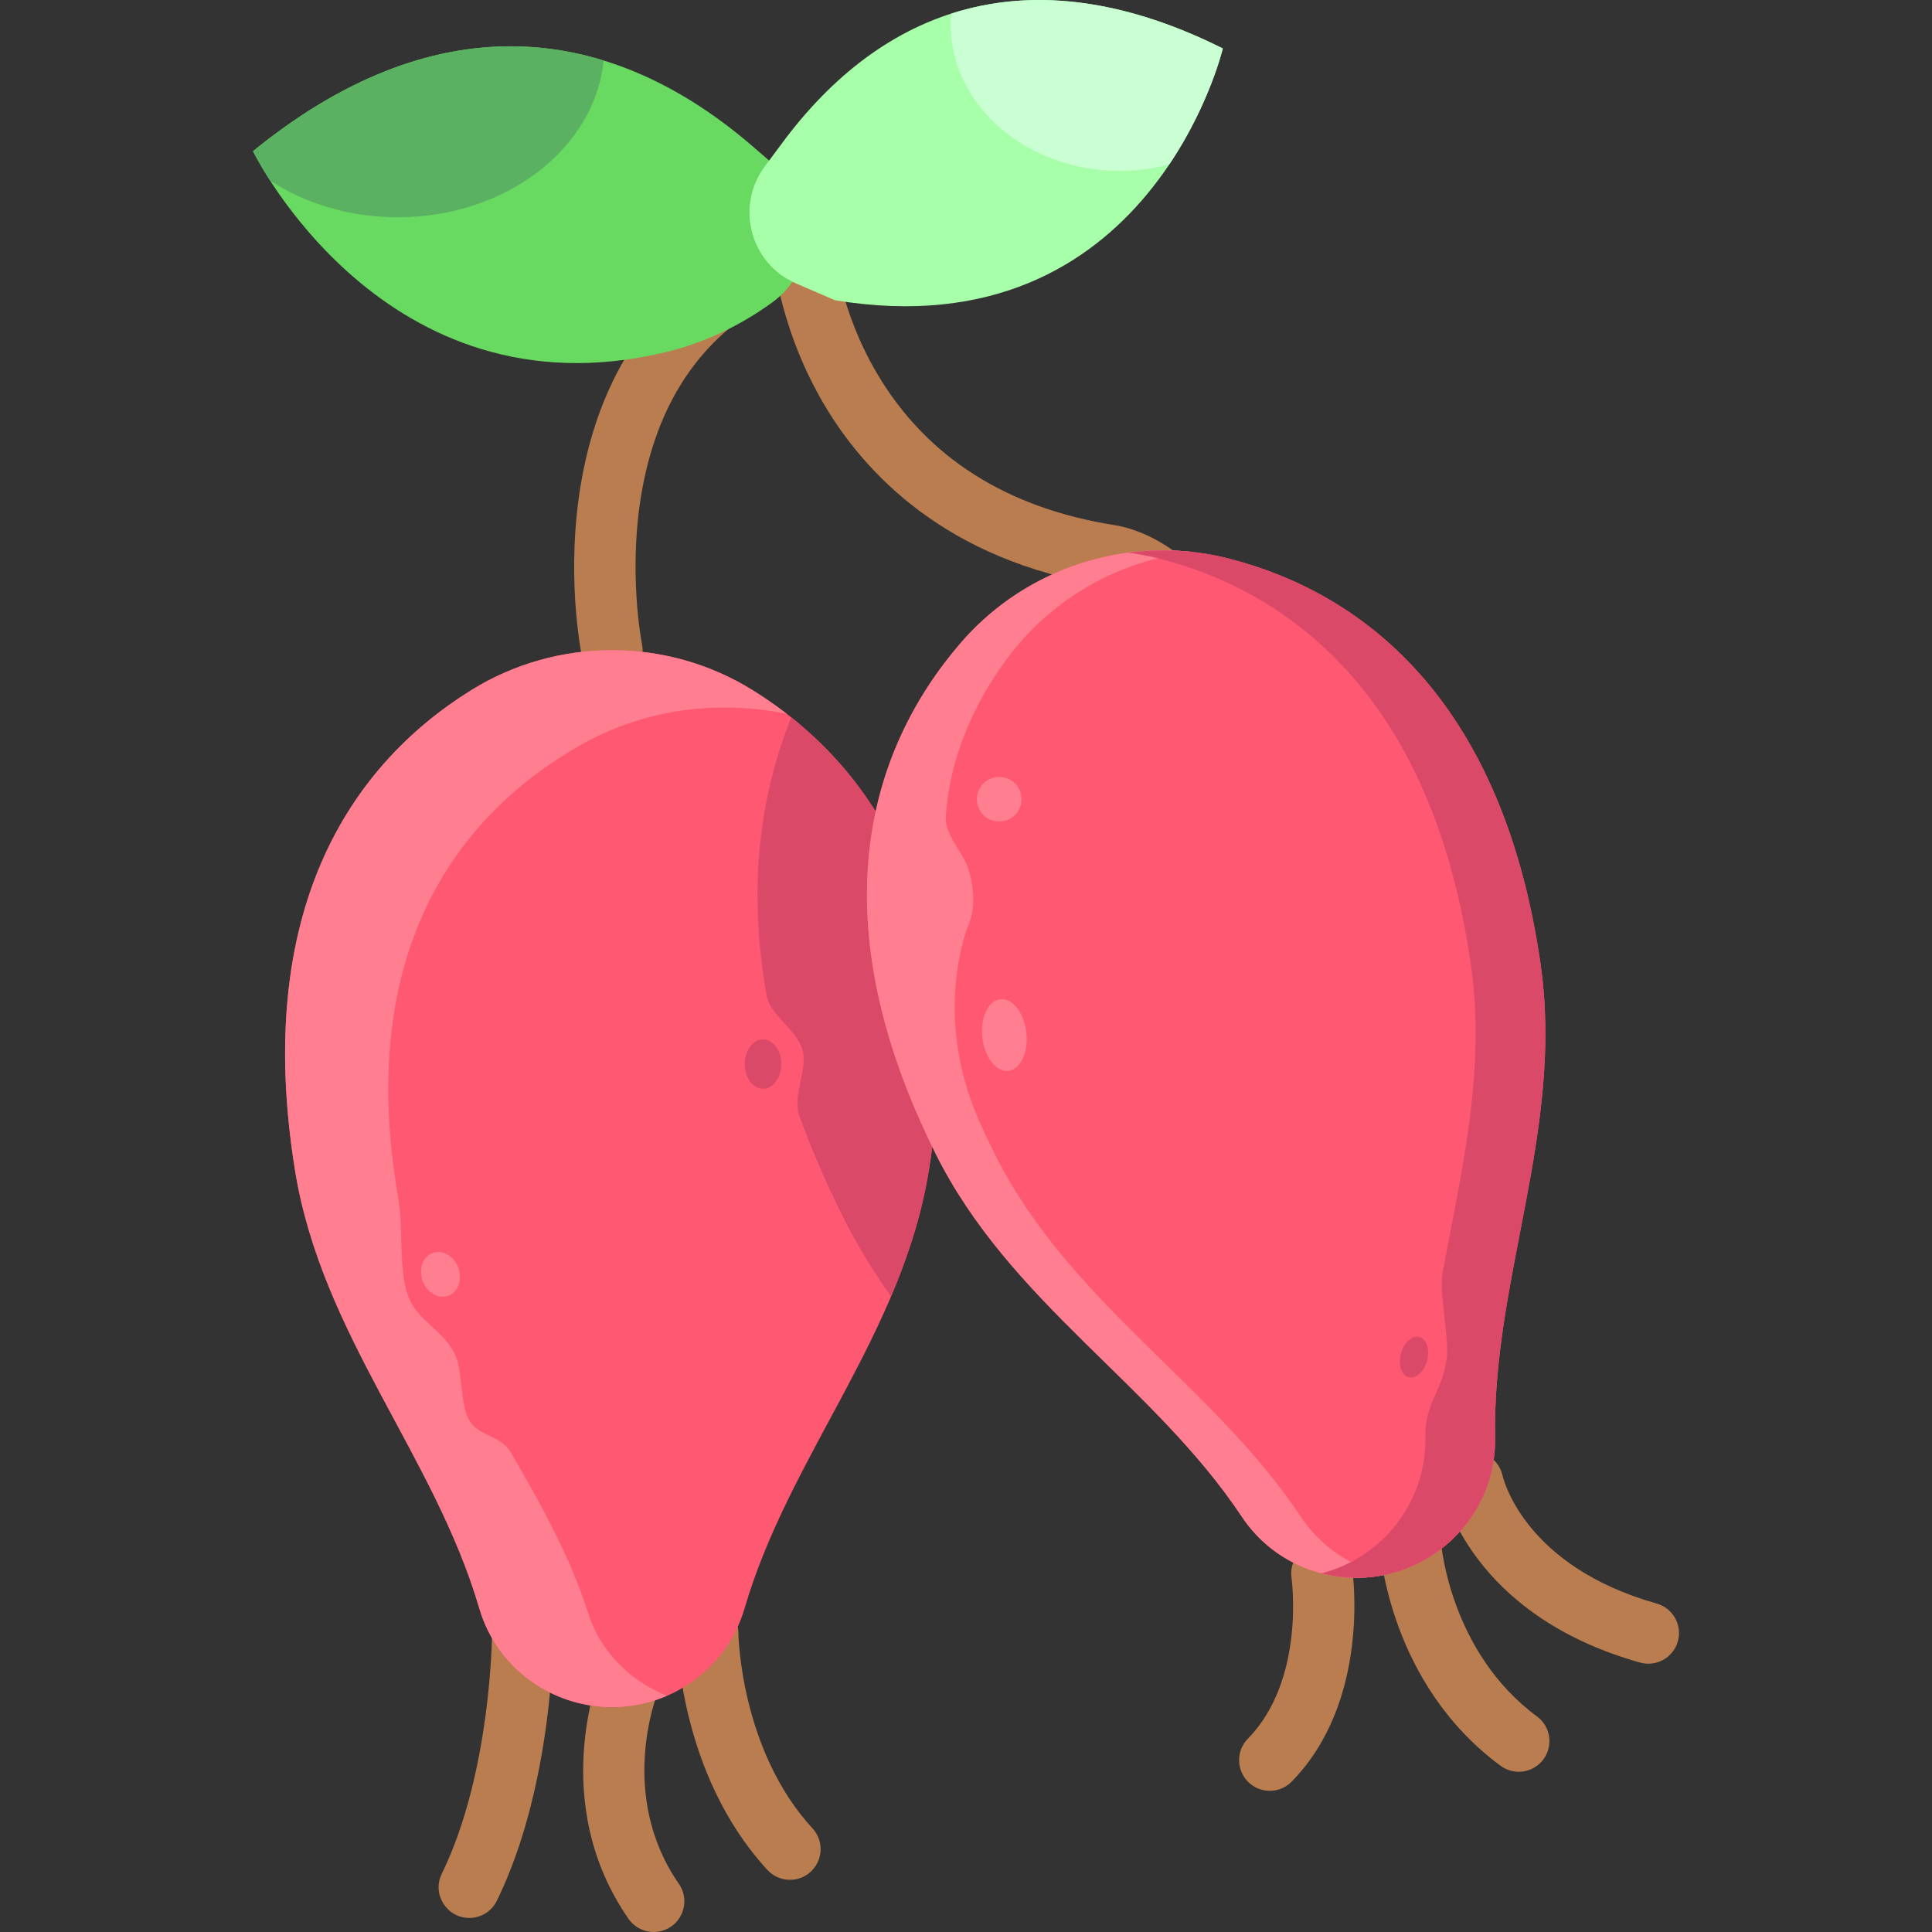 <svg id="Layer_1" enable-background="new 0 0 504.002 504.002" height="512" viewBox="0 0 504.002 504.002" width="512" xmlns="http://www.w3.org/2000/svg"><rect x="0" y="0" width="504.002" height="504.002" fill="#333333" stroke="none"/><g fill="#b97d50"><path d="m163.95 500.557c-21.057-30.387-7.678-63.863-7.098-65.273 1.68-4.087 6.355-6.036 10.441-4.357 4.078 1.677 6.029 6.336 4.367 10.416-.451 1.121-10.562 27.009 5.441 50.102 2.516 3.632 1.612 8.615-2.019 11.132-3.655 2.531-8.631 1.588-11.132-2.02z"/><path d="m122.422 500.337c-5.856 0-9.796-6.173-7.18-11.519 12.925-26.41 13.118-62.448 13.119-62.81.005-4.414 3.588-7.993 8.002-7.993 4.392 0 7.998 3.561 7.998 7.998 0 1.621-.167 40.048-14.748 69.838-1.388 2.837-4.233 4.486-7.191 4.486z"/><path d="m200.189 487.806c-23.195-25.211-23.558-60.289-23.562-61.771-.012-4.418 3.56-8.01 7.978-8.021 4.417-.012 8.01 3.559 8.022 7.979.002.285.431 30.432 19.336 50.979 2.992 3.252 2.781 8.313-.471 11.305-3.258 2.998-8.319 2.771-11.303-.471z"/><path d="m325.642 464.887c-3.154-3.094-3.204-8.159-.11-11.313 15.065-15.361 11.427-41.685 11.388-41.949-.637-4.372 2.39-8.433 6.762-9.07 4.376-.64 8.433 2.389 9.071 6.762.204 1.398 4.76 34.499-15.797 55.461-3.09 3.148-8.156 3.207-11.314.109z"/><path d="m427.831 433.714c-44.21-12.453-51.222-44.091-51.499-45.432-.894-4.327 1.89-8.56 6.216-9.453 4.307-.887 8.515 1.86 9.438 6.149.262 1.129 5.91 23.681 40.182 33.335 4.253 1.198 6.729 5.616 5.531 9.869-1.193 4.24-5.601 6.733-9.868 5.532z"/><path d="m391.45 460.639c-28.932-21.349-31.406-55.843-31.497-57.301-.276-4.409 3.075-8.208 7.485-8.483 4.397-.271 8.194 3.063 8.482 7.461.03.41 2.282 28.663 25.03 45.448 3.555 2.624 4.311 7.632 1.687 11.188-2.631 3.565-7.64 4.303-11.187 1.687z"/><path d="m314.995 186c-4.291 0-7.841-3.402-7.99-7.725-.766-22.213-17.863-25.337-18.591-25.459-41.709-6.521-63.111-29.58-73.705-47.772-6.172-10.6-9.453-20.756-11.175-27.981-19.432 9.491-31.504 26.354-35.94 50.252-3.959 21.327-.16 40.498-.122 40.689.879 4.325-1.91 8.551-6.234 9.437-4.322.881-8.546-1.894-9.438-6.216-.183-.887-4.43-22-.033-46.311 6.005-33.202 25.133-56.229 55.314-66.589 4.939-1.701 10.174 1.734 10.574 6.955.011.131 1.4 15.723 11.208 32.269 12.901 21.767 33.798 35.047 62.111 39.474 10.709 1.798 31.051 12.597 32.021 40.702.156 4.519-3.463 8.275-8 8.275z"/></g><path d="m196.393 180.077c-22.434-13.958-51.082-13.958-73.516 0-31.954 19.882-56.726 58.038-45.933 125.109 6.932 43.077 36.411 74.431 48.106 114.435 4.476 15.311 18.654 25.723 34.586 25.723s30.11-10.411 34.586-25.722c11.694-40.004 41.174-71.359 48.106-114.435 10.791-67.072-13.981-105.228-45.935-125.11z" fill="#ff5872"/><path d="m153.503 421.016c-4.78-15.01-12.445-28.733-20.4-42.372-2.36-4.046-8.334-4.027-10.676-8.09-2.592-4.495-1.544-13.077-3.941-17.673-3.178-6.094-9.508-8.232-11.968-14.678-2.602-6.821-1.278-17.976-2.583-25.419-11.121-63.435 14.404-99.522 47.329-118.326 16.314-9.317 35.815-12.049 54.006-8.215-2.879-2.226-5.846-4.279-8.879-6.166-22.434-13.958-51.082-13.958-73.516 0-31.954 19.882-56.726 58.038-45.933 125.109 6.932 43.077 36.411 74.431 48.106 114.435 6.042 20.669 29.099 31.301 48.926 22.768-9.695-3.95-17.359-11.604-20.471-21.373z" fill="#ff7f90"/><path d="m206.413 187.155c-8.217 20.373-11.418 44.526-6.413 72.636.888 4.988 7.929 8.904 9.351 14.142s-2.774 11.798-.781 17.288c3.023 8.329 6.722 16.949 11.159 25.863 3.747 7.528 8.037 14.518 12.715 21.118 4.422-10.411 7.993-21.277 9.883-33.017 9.631-59.854-9.069-96.668-35.914-118.03z" fill="#db4968"/><path d="m320.803 145.772c-25.569-6.628-52.915 1.922-70.175 21.942-24.584 28.515-36.873 72.331-6.608 133.132 19.438 39.05 56.911 60.181 79.98 94.877 8.829 13.279 25.463 18.986 40.67 14.231 15.208-4.755 25.643-18.925 25.358-34.876-.744-41.676 18.063-80.404 11.858-123.592-9.661-67.244-44.664-96.273-81.083-105.714z" fill="#ff5872"/><path d="m339.385 395.724c-23.07-34.696-60.542-55.827-79.98-94.877-1.385-2.783-2.681-5.53-3.89-8.242-6.071-13.616-8.085-28.771-5.115-43.381.623-3.062 1.382-5.846 2.271-8.006 1.847-4.489 1.412-9.767-.026-14.403-1.505-4.852-6.247-8.852-5.907-13.972 1.261-18.953 10.877-35.39 19.274-45.129 11.668-13.533 27.947-21.816 45.169-23.721-22.608-2.54-45.445 6.195-60.554 23.719-24.584 28.515-36.873 72.331-6.608 133.132 19.438 39.05 56.911 60.181 79.98 94.877 8.223 12.367 23.215 18.162 37.52 15.059-8.846-1.925-16.875-7.146-22.134-15.056z" fill="#ff7f90"/><path d="m401.886 251.485c-9.661-67.244-44.664-96.272-81.084-105.713-8.772-2.274-17.749-2.746-26.46-1.595 2.761.365 5.517.883 8.253 1.592 36.419 9.441 71.423 38.47 81.083 105.713 4.031 28.056-2.494 54.23-7.357 80.553-.962 5.206 1.814 17.125 1.077 22.359-1.273 9.038-5.744 11.433-5.578 20.68.297 16.634-11.041 31.212-27.074 35.362 23.142 6.01 45.703-11.75 45.282-35.358-.744-41.677 18.063-80.405 11.858-123.593z" fill="#db4968"/><ellipse cx="262.032" cy="269.864" fill="#ff7f90" rx="5.781" ry="9.399" transform="matrix(.994 -.111 .111 .994 -28.413 30.847)"/><circle cx="260.668" cy="208.494" fill="#ff7f90" r="5.822"/><ellipse cx="369.008" cy="353.933" fill="#db4968" rx="5.433" ry="3.536" transform="matrix(.261 -.965 .965 .261 -68.985 617.749)"/><ellipse cx="114.849" cy="332.278" fill="#ff7f90" rx="4.964" ry="5.925" transform="matrix(.942 -.337 .337 .942 -105.256 58.138)"/><ellipse cx="199.046" cy="277.585" fill="#db4968" rx="4.767" ry="6.447"/><path d="m173.594 91.882c-73.567 17.597-107.594-52.444-107.594-52.444 46.654-37.988 91.354-34.222 129.247-2.205l7.683 6.623c10.937 9.428 10.164 26.601-1.476 35.041-8.371 6.069-17.804 10.579-27.86 12.985z" fill="#69da61"/><path d="m66 39.438s1.483 3.045 4.485 7.698c9.167 5.97 20.723 9.541 33.293 9.541 28.257 0 51.418-17.997 53.696-40.891-28.54-8.783-59.549-2.343-91.474 23.652z" fill="#5ab161"/><path d="m217.79 78.313c82.395 13.646 101.206-65.67 101.206-65.67-48.453-24.226-87.007-12.133-114.042 23.455l-5.456 7.331c-7.777 10.449-3.707 25.386 8.159 30.509z" fill="#a8ffa9"/><path d="m248.129 3.573c-.077.922-.129 1.849-.129 2.788 0 21.108 19.749 38.22 44.11 38.22 4.49 0 8.822-.585 12.904-1.666 10.501-15.623 13.982-30.272 13.982-30.272-26.728-13.363-50.436-15.656-70.867-9.07z" fill="#c9ffd2"/></svg>